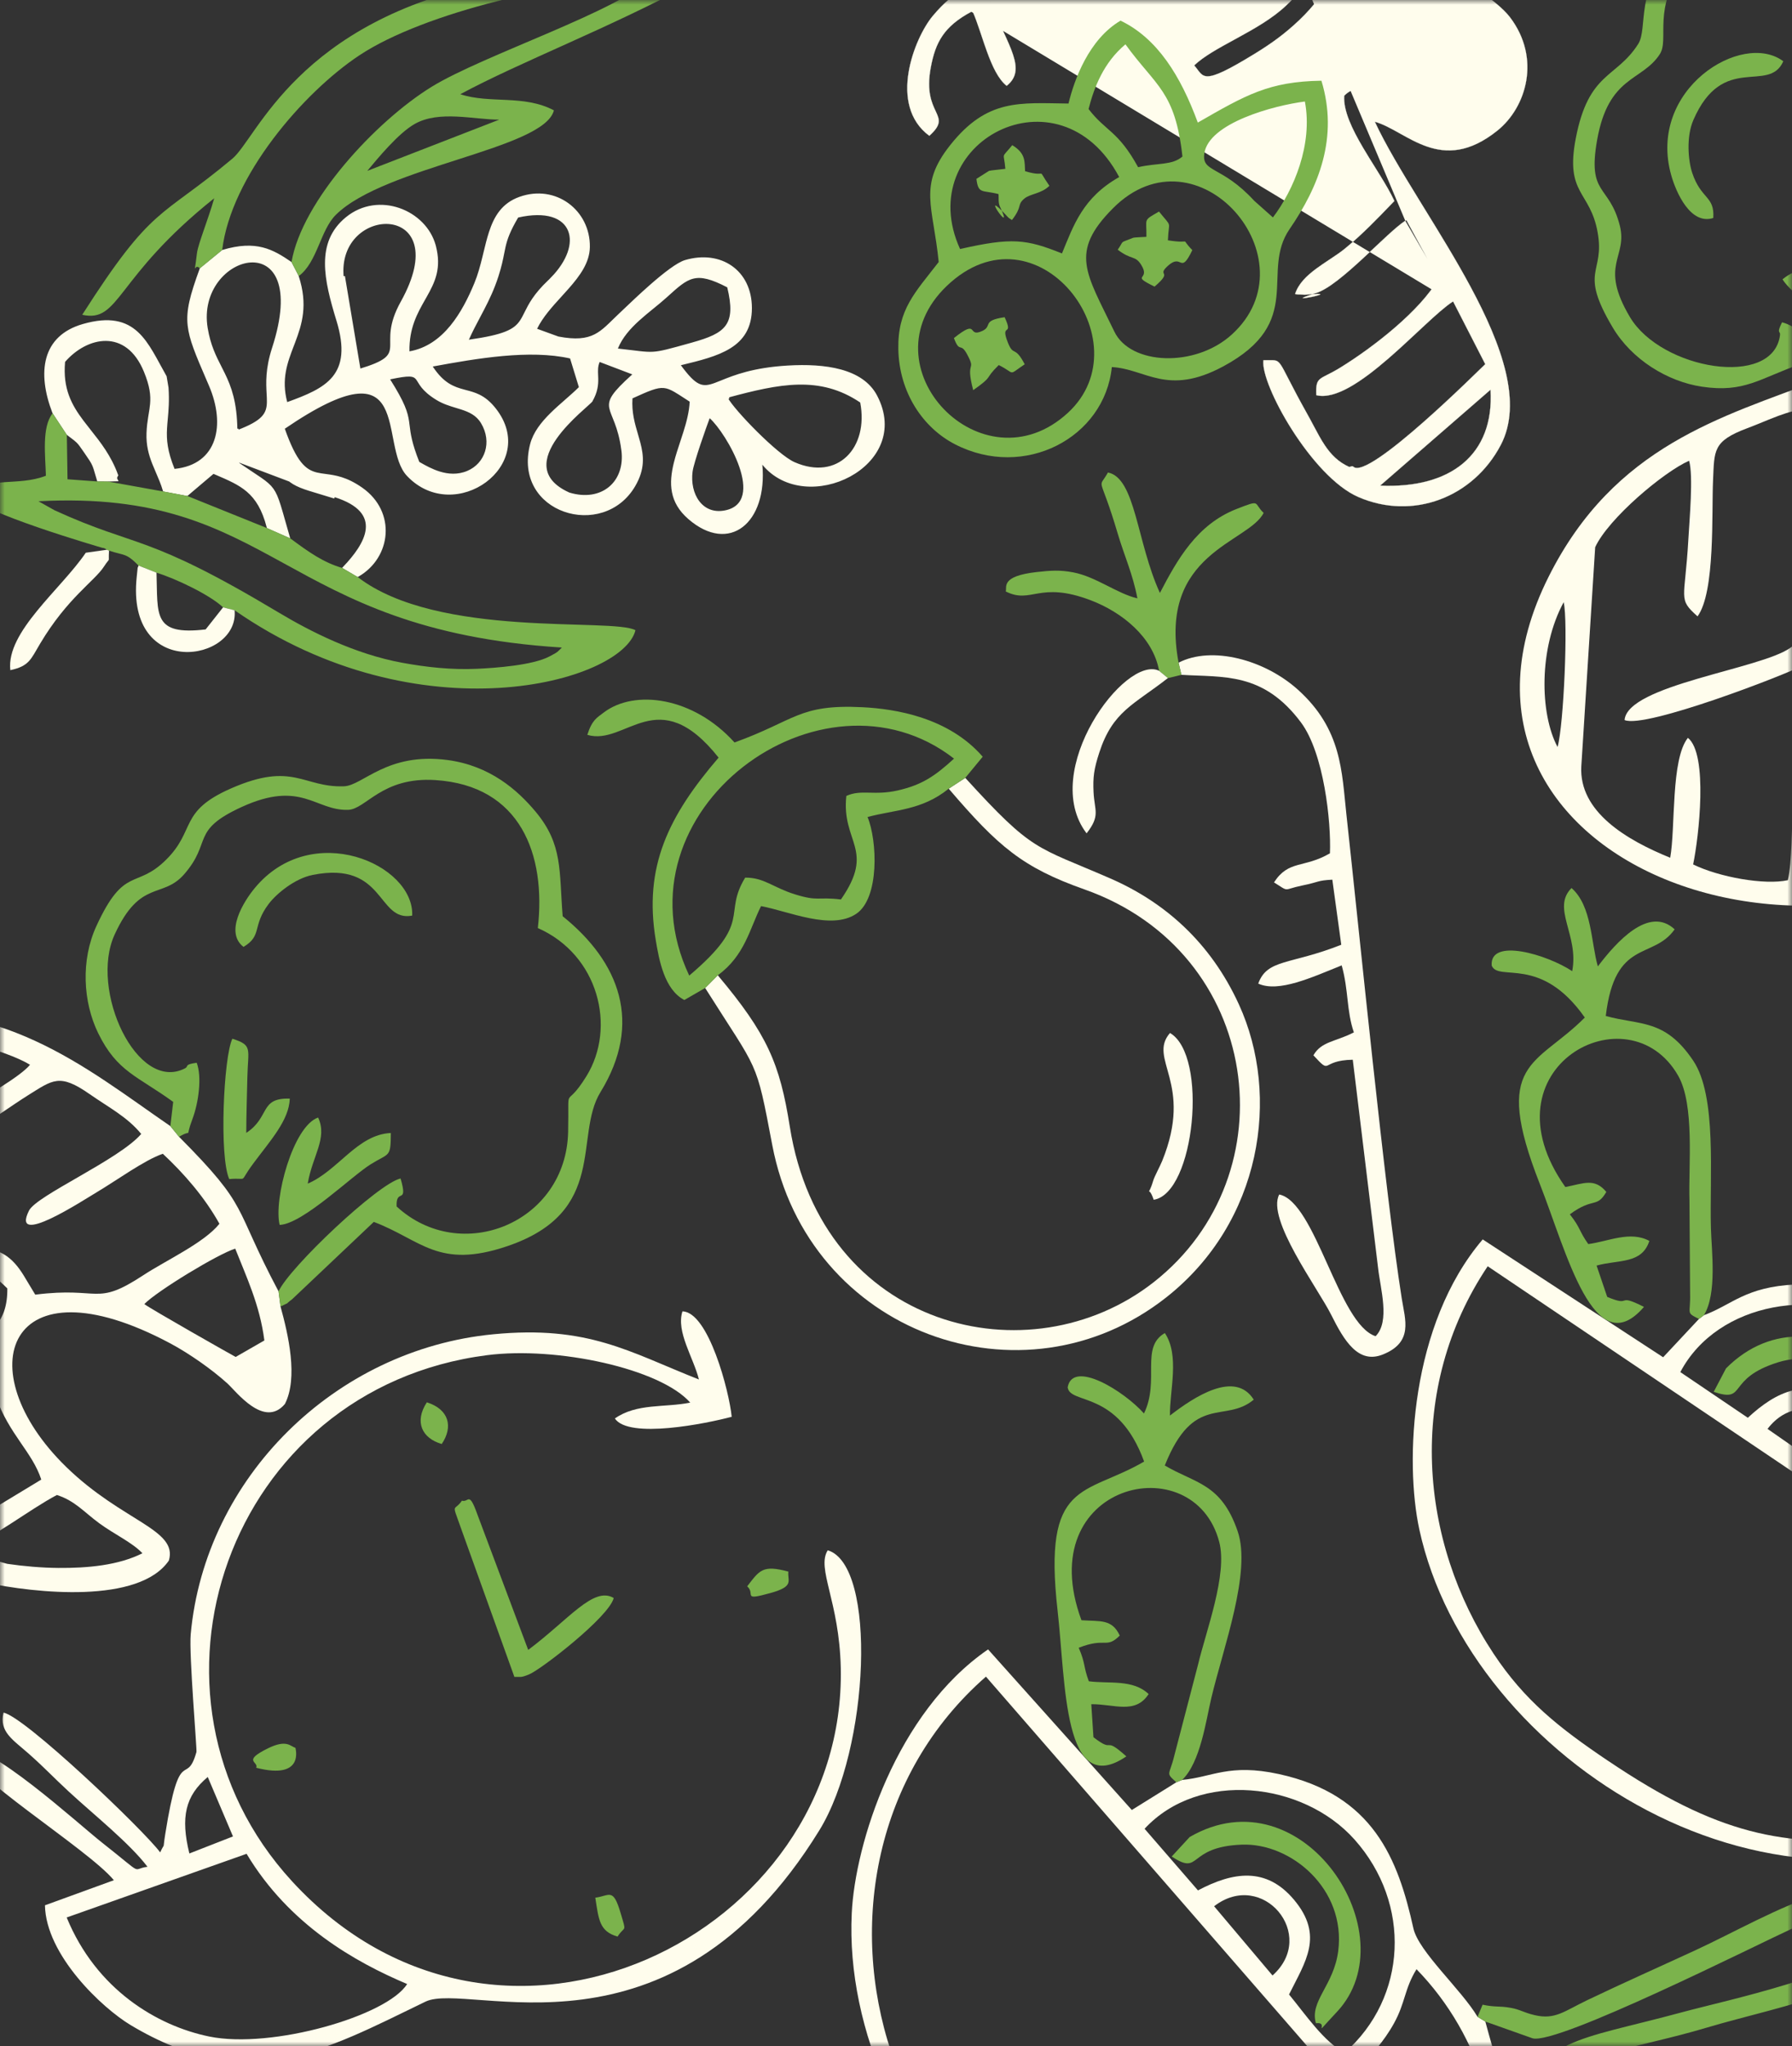 <svg width="191" height="218" viewBox="0 0 191 218" fill="none" xmlns="http://www.w3.org/2000/svg">
<rect x="0" y="0" width="191" height="218" fill="#333333" stroke="none"/>
<mask id="mask0" mask-type="alpha" maskUnits="userSpaceOnUse" x="0" y="0" width="191" height="218">
<rect width="191" height="218" fill="#7BB34C"/>
</mask>
<g mask="url(#mask0)">
<path fill-rule="evenodd" clip-rule="evenodd" d="M7.108 204.277L26.282 197.494C30.831 205.084 37.863 209.025 43.393 211.367C41.278 214.765 28.955 218.32 22.306 216.961C16.744 215.824 10.256 211.952 7.108 204.277L7.108 204.277ZM22.143 189.311L24.832 195.642L20.183 197.459C19.236 193.606 19.74 191.32 22.143 189.311ZM17.072 197.341C15.278 194.93 2.578 182.821 0.371 182.457C-0.118 184.511 1.394 185.349 3.103 186.866C4.781 188.355 5.671 189.331 7.328 190.863C10.017 193.347 13.803 196.354 15.72 198.878C13.894 199.096 15.583 200.008 10.883 196.306C8.241 194.227 -1.276 185.473 -4.064 186.159C-3.957 188.801 9.432 197.002 12.137 200.308L4.791 202.98C4.891 208.293 10.9 213.935 13.931 215.746C26.394 223.198 34.449 218.52 45.357 213.241C49.953 211.017 71.354 220.931 87.329 194.993C92.69 186.288 93.488 166.726 88.225 165.159C86.996 167.096 89.46 170.558 89.613 177.685C90.222 206.065 53.306 224.562 31.123 200.417C12.93 180.612 24.268 147.915 51.919 144.372C59.37 143.417 70.394 145.809 73.566 149.427C70.852 149.975 67.86 149.475 65.535 151.118C67.024 153.333 75.29 151.658 77.988 150.937C77.728 148.242 75.517 139.765 72.739 139.707C72.037 141.879 73.92 144.635 74.493 146.963C67.041 144.019 62.686 141.167 52.563 142.147C35.708 143.777 21.842 157.416 20.326 174.112C20.134 176.238 21.006 186.401 20.938 186.646C19.856 190.495 19.182 185.541 17.613 195.396C17.309 197.308 17.659 196.088 17.072 197.341L17.072 197.341Z" fill="#FFFDED"/>
<path fill-rule="evenodd" clip-rule="evenodd" d="M49.074 162.644L54.827 178.65C55.469 178.619 55.432 178.775 56.4 178.378C57.655 177.864 64.913 172.267 65.413 170.242C63.257 168.964 60.644 172.523 56.298 175.772L50.887 161.356C49.962 158.765 49.977 160.103 49.236 159.873C48.385 161.097 48.122 159.96 49.074 162.644L49.074 162.644Z" fill="#7BB34C"/>
<path fill-rule="evenodd" clip-rule="evenodd" d="M27.306 188.328C32.52 189.666 31.481 186.226 31.486 186.196C30.97 186.076 30.59 185.257 28.563 186.256C25.743 187.645 27.612 187.659 27.306 188.328L27.306 188.328Z" fill="#7BB34C"/>
<path fill-rule="evenodd" clip-rule="evenodd" d="M79.639 168.999C80.572 169.815 78.988 170.587 82.161 169.7C84.713 168.986 83.911 168.416 84.029 167.432C81.267 166.681 80.961 167.292 79.639 168.999V168.999Z" fill="#7BB34C"/>
<path fill-rule="evenodd" clip-rule="evenodd" d="M65.821 206.312C66.623 205.081 66.794 206.003 66.163 203.855C65.338 201.044 65 201.973 63.45 202.169C63.813 204.487 63.872 205.755 65.821 206.312L65.821 206.312Z" fill="#7BB34C"/>
<path fill-rule="evenodd" clip-rule="evenodd" d="M47.08 153.836C48.315 152.022 47.879 150.148 45.494 149.395C44.13 151.493 44.989 153.228 47.08 153.836Z" fill="#7BB34C"/>
<path fill-rule="evenodd" clip-rule="evenodd" d="M-3.472 164.838C-0.709 163.868 3.057 160.86 6.063 159.268C8 159.889 8.955 161.09 10.589 162.288C12.171 163.447 14.101 164.328 15.181 165.475C12.634 166.759 9.367 167.064 6.208 167.039C4.467 167.026 2.493 166.857 0.767 166.601L-2.208 165.78C-3.317 165.176 -2.741 165.595 -3.47 164.836L-3.472 164.838ZM-16.709 158.684C-14.029 156.673 -3.009 149.638 -0.449 148.795C0.986 152.843 3.435 154.67 4.4 157.625L-5.642 163.706C-8.638 164.994 -15.282 160.929 -16.708 158.687L-16.709 158.684ZM-5.11 136.473C-2.351 134.854 -1.698 134.835 0.78 137.261C0.882 144.458 -7.023 143.012 -5.11 136.473ZM15.38 138.931C16.735 137.535 23.267 133.571 25.072 133.023C26.25 136.013 27.693 139.017 28.178 142.805L25.119 144.562C24.744 144.373 16.067 139.452 15.381 138.929L15.38 138.931ZM-32.764 135.784C-33.838 130.936 -34.283 124.983 -30.111 122.449L-10.066 110.423C-6.743 109.85 0.681 111.88 3.2 113.436C2.137 114.733 -1.936 117.024 -3.772 118.144C-9.315 121.522 -9.581 120.747 -9.938 123.587C-6.727 123.685 0.015 118.536 2.941 116.714C5.635 115.037 6.332 114.313 9.562 116.567C11.638 118.014 13.571 118.994 15.051 120.805C12.685 123.553 3.898 127.349 3.089 128.975C1.102 132.959 8.82 127.898 10.322 127.007C12.413 125.767 15.397 123.585 17.355 122.917C19.589 124.999 21.804 127.53 23.388 130.373C21.765 132.406 17.664 134.285 15.291 135.845C10.111 139.246 10.77 137.041 3.756 137.925L2.516 135.866C1.385 134.038 -0.067 132.684 -3.058 133.044C-5.805 133.375 -4.755 134.49 -7.104 133.626C-10.798 132.265 -20.213 121.588 -23.448 123.455C-22.993 125.807 -9.504 134.993 -8.061 135.675C-7.569 146.247 -5.55 142.015 -1.136 145.16C-2.081 147.358 -1.081 146.051 -3.384 147.543L-19.143 156.977C-21.298 155.713 -21.468 155.387 -23.124 153.442C-24.981 151.26 -25.276 151.568 -25.934 149.668L-15.009 142.751C-12.697 141.307 -12.884 141.922 -12.493 139.472C-16.223 139.479 -23.867 145.958 -27.612 147.469C-29.468 145.743 -31.518 141.225 -31.961 138.202C-29.237 137.06 -21.378 132.876 -21.176 130.088C-24.093 129.875 -29.807 134.447 -32.764 135.786L-32.764 135.784ZM-29.867 119.206C-28.025 115.618 -22.322 111.562 -16.795 110.985C-18.218 112.548 -27.524 118.397 -29.867 119.206ZM29.9 139.195L29.692 137.583C24.74 128.259 26.708 128.778 19.089 121.113L18.16 119.971C9.041 113.708 0.029 105.957 -15.467 108.122C-49.483 112.874 -37.664 160.878 -1.677 168.575C3.842 169.756 14.823 170.887 17.998 166.254C18.993 162.928 13.066 162.116 7.077 156.299C-3.561 145.966 0.741 133.835 18.144 143.113C20.177 144.198 22.614 145.912 24.239 147.387C25.182 148.243 28.154 152.204 30.367 149.571C31.797 146.784 30.723 142.171 29.902 139.197L29.9 139.195Z" fill="#FFFDED"/>
<path fill-rule="evenodd" clip-rule="evenodd" d="M18.156 119.966L19.085 121.108C20.672 120.155 19.631 121.546 20.509 119.221C21.175 117.455 21.536 114.712 20.965 113.221C19.565 113.413 20.156 113.591 19.721 113.814C14.607 116.459 9.501 105.472 12.219 99.561C14.951 93.621 17.308 95.796 19.631 93.136C22.656 89.669 20.256 88.486 25.773 85.965C32.123 83.064 33.599 86.379 37.093 86.278C39.011 86.222 40.692 82.739 46.4 83.105C55.491 83.688 58.212 91.042 57.326 98.87C63.803 101.724 65.713 109.448 62.508 114.645C60.11 118.531 60.666 114.997 60.554 120.571C60.356 130.289 49.113 134.828 42.272 128.53C42.188 126.485 43.54 128.454 42.695 125.55C40.329 126.061 30.861 135.01 29.688 137.578L29.896 139.19C31.241 138.514 30.075 139.216 31.148 138.403L39.841 130.175C44.907 132.089 46.699 135.262 54.082 132.755C64.866 129.092 61.133 121.015 64.002 116.347C68.53 108.979 66.043 102.496 59.973 97.612C59.582 92.778 60.012 89.989 57.105 86.495C55.155 84.154 52.217 81.571 47.705 80.969C41.25 80.11 38.678 83.694 36.667 83.767C32.301 83.926 31.262 81.08 24.619 83.996C19.017 86.454 20.909 88.42 17.7 91.595C14.476 94.789 13.264 92.15 10.27 98.665C8.604 102.289 8.836 106.742 10.47 110.08C12.484 114.193 14.662 114.632 18.46 117.389L18.158 119.964L18.156 119.966Z" fill="#7BB34C"/>
<path fill-rule="evenodd" clip-rule="evenodd" d="M25.953 100.878C27.996 99.658 26.827 98.695 28.644 96.289C29.447 95.229 31.412 93.585 33.34 93.206C41.089 91.683 40.165 98.257 43.935 97.544C44.156 92.064 33.218 87.281 27.155 94.607C25.951 96.06 23.928 99.321 25.955 100.878L25.953 100.878Z" fill="#7BB34C"/>
<path fill-rule="evenodd" clip-rule="evenodd" d="M32.801 126.094C33.285 123.147 34.939 121.266 33.908 119.056C31.229 119.966 29.136 127.816 29.81 130.497C32.3 130.373 37.428 125.33 39.517 124.031C41.511 122.789 41.646 123.374 41.656 120.703C38.078 120.87 36.063 124.697 32.801 126.096L32.801 126.094Z" fill="#7BB34C"/>
<path fill-rule="evenodd" clip-rule="evenodd" d="M26.974 123.981C28.813 121.503 30.807 119.359 30.888 117.042C27.623 116.937 28.816 119.006 26.248 120.691C26.253 118.727 26.322 116.778 26.364 114.819C26.43 111.711 26.971 111.361 24.764 110.661C23.824 112.644 23.355 123.22 24.433 125.613C26.58 125.417 25.345 126.175 26.976 123.981L26.974 123.981Z" fill="#7BB34C"/>
<path fill-rule="evenodd" clip-rule="evenodd" d="M218.563 83.756C219.333 80.93 218.995 76.123 219.39 72.744C221.001 71.502 222.532 71.397 224.446 70.732C226.297 70.088 228.119 68.999 229.676 68.761C229.287 71.587 227.685 74.449 225.871 77.036C224.871 78.461 223.612 79.992 222.421 81.266L220.056 83.25C218.929 83.82 219.601 83.583 218.563 83.753L218.563 83.756ZM205.983 91.161C205.849 87.812 206.312 74.746 207.072 72.16C211.219 73.276 214.113 72.297 217.094 73.181L216.4 84.9C215.76 88.098 208.641 91.26 205.986 91.16L205.983 91.161ZM194.281 69.003C194.515 65.813 194.87 65.264 198.274 64.601C204.256 68.603 198.579 74.289 194.281 69.003ZM207.936 53.529C207.556 51.621 208 43.993 208.574 42.196C211.704 42.923 214.996 43.441 218.39 45.192L218.1 48.708C217.732 48.909 208.755 53.26 207.934 53.528L207.936 53.529ZM178.016 91.378C173.415 89.511 168.262 86.498 168.545 81.625L170.022 58.295C171.436 55.234 177.322 50.276 180.033 49.085C180.497 50.696 180.071 55.35 179.951 57.497C179.586 63.977 178.797 63.756 180.932 65.663C182.835 63.075 182.424 54.602 182.585 51.159C182.733 47.989 182.533 47.004 186.222 45.624C188.592 44.737 190.495 43.701 192.827 43.511C193.746 47.019 191.884 56.407 192.763 57.997C194.915 61.894 195.129 52.667 195.249 50.925C195.415 48.5 195.311 44.804 195.873 42.813C198.856 42.156 202.196 41.768 205.436 42.079C206.189 44.569 205.408 49.012 205.345 51.851C205.205 58.046 203.763 56.252 200.51 62.528L198.111 62.38C195.964 62.273 194.024 62.7 192.623 65.367C191.337 67.816 192.851 67.585 190.805 69.028C187.588 71.297 173.454 72.987 173.154 76.71C175.349 77.671 190.569 71.78 191.949 70.979C200.932 76.576 198.594 72.512 203.689 70.662C204.962 72.688 204.454 71.123 204.374 73.866L203.197 92.195C200.933 93.252 200.567 93.207 198.026 93.466C195.175 93.756 195.262 94.174 193.324 93.637L193.831 80.716C193.954 77.993 194.355 78.496 192.559 76.784C190.449 79.858 191.443 89.829 190.561 93.77C188.086 94.318 183.203 93.441 180.462 92.09C181.069 89.199 182.086 80.354 179.905 78.606C178.073 80.886 178.594 88.185 178.018 91.38L178.016 91.378ZM166.013 79.583C164.104 76.03 164.003 69.033 166.665 64.155C167.144 66.213 166.676 77.195 166.013 79.583ZM216.396 41.725L214.95 40.981C204.464 39.765 206.008 38.44 195.372 40.361L193.904 40.478C183.573 44.431 172.075 47.45 165.062 61.436C149.665 92.138 195.894 109.657 222.659 84.399C226.764 80.526 233.929 72.128 231.917 66.884C229.743 64.177 225.71 68.595 217.521 70.224C202.976 73.116 195.431 62.688 212.948 53.628C214.995 52.57 217.789 51.536 219.926 51.036C221.167 50.746 226.115 50.547 225.203 47.23C223.721 44.471 219.313 42.737 216.399 41.725L216.396 41.725Z" fill="#FFFDED"/>
<path fill-rule="evenodd" clip-rule="evenodd" d="M193.898 40.479L195.366 40.362C195.481 38.515 196.036 40.162 194.62 38.119C193.544 36.568 191.492 34.714 189.94 34.338C189.303 35.599 189.785 35.213 189.722 35.699C188.997 41.41 177.053 39.376 173.729 33.783C170.39 28.163 173.518 27.456 172.647 24.034C171.51 19.576 169.173 20.88 170.23 14.907C171.446 8.032 175.013 8.699 176.913 5.766C177.957 4.154 176.043 0.794 179.585 -3.698C185.225 -10.852 192.824 -8.918 198.766 -3.744C204.792 -7.456 212.235 -4.644 214.693 0.944C216.532 5.125 213.938 2.661 218.463 5.917C226.352 11.596 223.707 23.429 214.639 25.486C212.907 24.394 215.295 24.399 212.425 23.446C211.503 25.684 213.496 38.559 214.944 40.982L216.389 41.726C216.596 40.235 216.512 41.593 216.452 40.248L214.612 28.422C219.064 25.337 222.694 25.663 224.82 18.161C227.927 7.204 219.158 5.693 216.943 0.68C213.448 -7.229 206.699 -8.863 199.232 -6.638C195.031 -9.059 192.979 -10.997 188.451 -10.586C185.418 -10.31 181.624 -9.358 178.567 -5.985C174.195 -1.158 175.685 2.994 174.604 4.691C172.257 8.375 169.325 7.615 167.954 14.739C166.797 20.747 169.49 20.305 170.283 24.749C171.082 29.216 168.222 28.717 171.885 34.88C173.923 38.309 177.721 40.645 181.396 41.195C185.926 41.872 187.524 40.328 191.95 38.765L193.898 40.476L193.898 40.479Z" fill="#7BB34C"/>
<path fill-rule="evenodd" clip-rule="evenodd" d="M182.61 23.224C182.766 20.85 181.308 21.265 180.36 18.404C179.942 17.141 179.704 14.59 180.487 12.787C183.631 5.544 188.519 10.036 190.073 6.527C185.686 3.235 175.539 9.525 178.129 18.675C178.642 20.491 180.179 24.008 182.611 23.223L182.61 23.224Z" fill="#7BB34C"/>
<path fill-rule="evenodd" clip-rule="evenodd" d="M202.209 35.498C201.213 32.578 200.58 29.719 198.718 28.337C196.778 30.965 199.159 31.157 199.089 34.228C197.474 33.109 195.909 31.946 194.32 30.799C191.799 28.98 191.817 28.337 189.989 29.756C191.087 31.655 199.529 38.045 202.11 38.517C203.168 36.637 203.091 38.085 202.211 35.497L202.209 35.498Z" fill="#7BB34C"/>
<path fill-rule="evenodd" clip-rule="evenodd" d="M102.885 82.87L101.117 84.022C106.414 90.21 108.998 92.426 115.612 94.762C134.535 101.452 137.559 125.149 122.973 136.592C109.769 146.951 87.603 141.644 84.181 120.022C83.12 113.325 81.792 110.189 76.504 103.9L75.16 105.257C80.888 114.331 80.543 112.677 82.311 121.983C86.136 142.105 109.059 150.235 124.309 138.214C134.474 130.2 136.521 116.759 132.046 107C129 100.354 124.096 96.084 118.303 93.567C110.345 90.105 110.15 90.842 102.885 82.874L102.885 82.87Z" fill="#FFFDED"/>
<path fill-rule="evenodd" clip-rule="evenodd" d="M125.922 71.892C130.407 72.173 134.631 71.573 138.658 76.956C141.114 80.239 141.891 87.581 141.751 90.907C138.961 92.531 137.368 91.577 135.788 94.006C137.501 95.081 136.669 94.776 138.768 94.344C140.708 93.948 140.348 93.805 142.005 93.715L142.959 100.649C137.508 102.806 135.062 102.138 134.11 104.788C136.275 105.777 139.829 104.121 143.004 102.846C143.753 105.519 143.506 107.673 144.302 109.984C142.315 111 140.839 110.939 139.989 112.428C142.018 114.617 140.635 112.957 144.185 112.898L146.882 135.075C147.12 137.283 148.188 140.776 146.618 142.351C142.66 141.092 140.241 128.051 136.349 127.254C134.949 129.86 140.477 137.249 141.899 140.099C143.275 142.854 144.777 145.344 147.388 144.301C150.668 142.989 149.766 140.611 149.406 138.335C147.636 127.164 144.911 99.591 143.506 86.763C143.008 82.215 143.036 77.696 138.329 73.468C134.785 70.285 129.169 68.766 125.616 70.599L125.918 71.896L125.922 71.892Z" fill="#FFFDED"/>
<path fill-rule="evenodd" clip-rule="evenodd" d="M73.463 103.936C65.176 86.399 87.62 69.895 101.684 80.819C99.629 82.705 98.24 83.625 95.705 84.206C93.156 84.792 91.809 84.063 90.207 84.794C89.663 89.76 93.348 90.475 89.629 95.826C87.081 95.517 87.253 96.062 84.72 95.275C82.367 94.542 81.458 93.488 79.426 93.497C76.99 97.488 80.318 98.132 73.461 103.934L73.463 103.936ZM75.16 105.257L76.504 103.901C79.387 101.808 79.909 98.93 81.117 96.532C84.107 97.095 88.592 99.136 91.257 97.357C93.756 95.688 93.509 89.551 92.468 87.042C95.318 86.261 98.255 86.352 101.117 84.019L102.885 82.867L104.742 80.617C101.119 76.441 95.475 75.518 91.915 75.342C85.13 75.006 84.812 76.747 78.287 79.099C73.919 74.247 67.629 73.39 64.329 75.923C63.628 76.461 63.107 76.69 62.6 78.288C66.721 79.505 70.1 72.545 76.592 80.713C71.253 86.931 68.585 92.319 69.893 100.155C70.247 102.279 70.814 105.434 72.941 106.535L75.156 105.257L75.16 105.257Z" fill="#7BB34C"/>
<path fill-rule="evenodd" clip-rule="evenodd" d="M123.542 71.466L124.482 72.244L125.921 71.892L125.619 70.596C123.421 58.885 133.093 57.832 134.685 54.639C133.553 53.585 134.487 53.174 131.79 54.228C127.56 55.88 125.473 59.637 123.628 63.169C121.139 57.73 121.044 50.937 118.092 50.336C116.976 52.308 117.167 50.204 119.139 56.867C119.834 59.215 120.735 61.142 121.23 63.747C119.068 63.241 116.823 61.443 114.393 60.978C112.979 60.708 112.006 60.774 110.487 60.944C106.587 61.382 107.359 62.567 107.196 63.009C109.946 64.401 110.726 61.863 116.215 63.935C119.565 65.201 122.89 67.854 123.545 71.464L123.542 71.466Z" fill="#7BB34C"/>
<path fill-rule="evenodd" clip-rule="evenodd" d="M124.48 72.242L123.541 71.463C119.933 69.704 110.747 82.143 115.814 88.78C117.304 86.879 116.657 86.382 116.557 84.406C116.478 82.818 116.596 81.931 117.168 80.172C118.607 75.752 120.836 75.089 124.478 72.24L124.48 72.242Z" fill="#FFFDED"/>
<path fill-rule="evenodd" clip-rule="evenodd" d="M122.966 127.817C127.342 127.15 128.804 112.42 124.702 110.049C122.28 112.85 127.268 115.343 123.865 123.694C123.638 124.25 123.056 125.319 122.924 125.753C122.258 127.948 122.345 125.973 122.966 127.817V127.817Z" fill="#FFFDED"/>
<path d="M38.266 39.309L38.31 39.454C39.734 39.024 40.576 38.665 41.068 38.283C41.318 38.089 41.481 37.885 41.584 37.661C41.686 37.438 41.725 37.203 41.739 36.955C41.748 36.784 41.746 36.597 41.744 36.399C41.744 36.316 41.743 36.23 41.743 36.143C41.743 35.845 41.752 35.515 41.802 35.138C41.902 34.387 42.165 33.441 42.85 32.21L42.718 32.136L42.85 32.21C44.35 29.517 44.684 27.483 44.314 26.07C43.941 24.645 42.86 23.883 41.621 23.733C39.157 23.435 36.061 25.551 36.487 29.59C36.487 29.59 36.487 29.59 36.487 29.59L36.638 29.575L38.266 39.309ZM41.552 40.266L41.416 40.294L41.432 40.432L41.433 40.435L41.437 40.469L41.455 40.498C43.023 42.981 43.309 43.954 43.449 44.898C43.472 45.053 43.491 45.209 43.511 45.37C43.615 46.216 43.739 47.227 44.55 49.267L44.57 49.317L44.617 49.343C44.659 49.367 44.702 49.391 44.747 49.416C45.278 49.717 46.007 50.13 46.842 50.384C47.749 50.661 48.793 50.754 49.856 50.31L49.856 50.31C51.845 49.478 52.66 47.095 51.4 45.005C50.875 44.134 50.089 43.773 49.24 43.494C49.047 43.43 48.851 43.371 48.653 43.312C47.975 43.107 47.281 42.897 46.611 42.489L46.611 42.489C45.799 41.995 45.349 41.564 45.063 41.212C44.92 41.035 44.817 40.876 44.73 40.734C44.712 40.707 44.696 40.679 44.679 40.652C44.613 40.543 44.549 40.439 44.482 40.352C44.395 40.237 44.293 40.139 44.151 40.071C44.01 40.003 43.842 39.97 43.629 39.965C43.21 39.954 42.576 40.053 41.552 40.266ZM58.529 29.974L58.862 29.659L58.844 29.661C60.606 27.853 61.247 25.923 60.694 24.542C60.101 23.059 58.197 22.343 55.194 23.027L55.13 23.041L55.097 23.098C54.222 24.585 53.928 25.427 53.735 26.274C53.681 26.508 53.636 26.739 53.588 26.982C53.464 27.617 53.322 28.336 52.979 29.4L53.118 29.445L52.979 29.4C52.545 30.745 52.024 31.837 51.479 32.889C51.336 33.163 51.192 33.436 51.047 33.71C50.638 34.48 50.224 35.261 49.836 36.127L49.724 36.378L49.996 36.34C53.769 35.804 54.875 35.234 55.548 34.233C55.734 33.957 55.882 33.659 56.046 33.329C56.467 32.484 56.994 31.427 58.529 29.974ZM66.378 47.924L66.375 47.923C66.207 46.638 65.924 45.731 65.662 45.033C65.581 44.818 65.501 44.62 65.428 44.438C65.383 44.329 65.342 44.226 65.304 44.129C65.202 43.868 65.126 43.647 65.087 43.438C65.012 43.037 65.072 42.669 65.417 42.156C65.77 41.633 66.412 40.972 67.493 39.998L67.678 39.831L67.446 39.743L63.969 38.421L63.834 38.37L63.776 38.502C63.556 38.999 63.577 39.492 63.599 39.998C63.603 40.115 63.608 40.233 63.611 40.352C63.621 40.991 63.558 41.724 63.011 42.682L63.011 42.682C63.011 42.682 63.011 42.682 63.011 42.683L63.009 42.685C63.007 42.688 63.005 42.691 63.002 42.695C62.995 42.703 62.987 42.713 62.975 42.726C62.953 42.751 62.922 42.783 62.883 42.821C62.805 42.896 62.7 42.992 62.572 43.107C62.516 43.157 62.457 43.21 62.394 43.267C62.166 43.471 61.891 43.716 61.593 43.994C60.833 44.704 59.912 45.632 59.206 46.639C58.504 47.642 57.996 48.748 58.104 49.808C58.214 50.884 58.951 51.861 60.62 52.612L60.628 52.616L60.638 52.619C62.383 53.151 63.936 52.867 64.998 51.992C66.061 51.116 66.606 49.668 66.378 47.924ZM70.97 31.56L70.96 31.569L70.958 31.572C70.519 31.968 70.042 32.356 69.555 32.753L69.525 32.776C69.025 33.183 68.516 33.598 68.033 34.036C67.069 34.91 66.2 35.882 65.716 37.076L65.64 37.263L65.84 37.284C66.492 37.353 67.012 37.417 67.452 37.471C67.713 37.503 67.946 37.532 68.16 37.556C68.729 37.619 69.156 37.65 69.604 37.624C70.456 37.574 71.375 37.317 73.519 36.718C73.614 36.691 73.711 36.664 73.811 36.636C74.71 36.385 75.463 36.138 76.07 35.845C76.678 35.551 77.147 35.207 77.471 34.756C78.121 33.851 78.143 32.571 77.661 30.576L77.645 30.509L77.584 30.477C75.875 29.592 74.804 29.304 73.853 29.541C73.38 29.66 72.949 29.905 72.493 30.247C72.074 30.563 71.625 30.968 71.1 31.443C71.057 31.481 71.014 31.521 70.97 31.56ZM75.743 44.44L75.622 44.333L75.522 44.459L75.52 44.463L75.505 44.481L75.497 44.503C75.337 44.926 74.914 46.101 74.514 47.294C74.315 47.891 74.12 48.493 73.968 49.009C73.816 49.521 73.703 49.958 73.669 50.219L73.668 50.22C73.511 51.439 73.773 52.63 74.395 53.463C75.022 54.304 76.01 54.77 77.263 54.532C77.85 54.421 78.304 54.202 78.639 53.891C78.974 53.581 79.182 53.187 79.288 52.744C79.5 51.863 79.316 50.776 78.942 49.69C78.568 48.6 77.995 47.49 77.405 46.554C76.817 45.62 76.203 44.848 75.743 44.44ZM91.835 42.851L91.823 42.789L91.77 42.754C87.39 39.808 83.042 40.733 77.524 42.221L77.564 42.368L77.43 42.439C77.612 42.783 78.039 43.336 78.595 43.977C79.155 44.622 79.854 45.367 80.588 46.095C81.322 46.823 82.093 47.537 82.796 48.12C83.495 48.7 84.138 49.16 84.614 49.371L84.614 49.371C86.971 50.411 89.022 50.023 90.364 48.731C91.699 47.444 92.302 45.29 91.835 42.851ZM18.465 50.011L18.508 50.116L18.621 50.105C20.979 49.866 22.394 48.651 22.979 46.951C23.559 45.265 23.313 43.127 22.415 41.038C22.325 40.827 22.236 40.622 22.151 40.424C20.976 37.695 20.309 36.146 20.151 34.65C19.983 33.062 20.388 31.524 21.426 28.676L23.752 26.771C25.535 26.238 26.853 26.226 27.962 26.505C29.069 26.784 29.98 27.354 30.953 28.019L31.683 29.426L31.694 29.46C32.681 32.493 32.042 34.504 31.317 36.424C31.27 36.548 31.223 36.671 31.175 36.795C30.489 38.592 29.805 40.382 30.467 42.876L30.51 43.036L30.666 42.98C32.701 42.241 34.504 41.523 35.56 40.234C36.63 38.927 36.91 37.07 36.008 34.125C35.339 31.944 34.782 29.88 34.791 28.032C34.799 26.194 35.365 24.577 36.945 23.275L36.945 23.275C40.333 20.482 45.323 22.519 46.3 26.198L46.447 26.159L46.3 26.198C46.614 27.38 46.592 28.329 46.388 29.171C46.182 30.017 45.792 30.762 45.356 31.537C45.3 31.636 45.243 31.736 45.186 31.836C44.355 33.3 43.444 34.904 43.49 37.433L43.494 37.61L43.668 37.58C45.536 37.252 46.979 36.172 48.109 34.8C49.238 33.428 50.063 31.758 50.697 30.23C51.072 29.325 51.327 28.377 51.555 27.45C51.6 27.269 51.643 27.088 51.687 26.909C51.865 26.17 52.039 25.453 52.258 24.78C52.799 23.115 53.607 21.762 55.414 21.116C59.198 19.763 62.772 22.51 62.719 26.312L62.719 26.312C62.697 27.907 61.708 29.269 60.496 30.645C60.258 30.916 60.01 31.188 59.761 31.462C58.758 32.561 57.726 33.694 57.109 34.96L57.035 35.111L57.193 35.169L59.459 35.993L59.47 35.997L59.482 36C61.352 36.359 62.507 36.224 63.436 35.756C63.897 35.523 64.295 35.212 64.691 34.853C64.917 34.649 65.148 34.423 65.391 34.185C65.57 34.011 65.754 33.83 65.948 33.647C66.09 33.513 66.259 33.352 66.45 33.17C67.204 32.451 68.297 31.408 69.415 30.43C70.115 29.817 70.822 29.232 71.459 28.769C72.1 28.303 72.654 27.973 73.051 27.855C74.934 27.3 76.667 27.57 77.925 28.455C79.183 29.338 79.986 30.847 79.99 32.808C79.991 33.858 79.772 34.687 79.387 35.358C79.002 36.03 78.448 36.552 77.765 36.976C76.401 37.825 74.549 38.274 72.573 38.753L72.534 38.763L72.312 38.816L72.448 39C73.269 40.115 73.859 40.739 74.428 41.01C75.017 41.291 75.559 41.185 76.234 40.939C76.447 40.862 76.676 40.769 76.929 40.666C78.27 40.123 80.275 39.312 83.975 39.094L83.975 39.094C85.944 38.978 87.924 39.053 89.597 39.512C91.269 39.972 92.617 40.812 93.353 42.216C94.321 44.066 94.336 45.777 93.755 47.219C93.172 48.667 91.984 49.858 90.523 50.647C87.593 52.231 83.635 52.17 81.372 49.412L81.059 49.031L81.103 49.523C81.382 52.588 80.508 54.917 79.07 56.02C78.354 56.569 77.492 56.82 76.544 56.708C75.594 56.596 74.548 56.118 73.474 55.19C72.461 54.315 71.958 53.382 71.769 52.412C71.579 51.437 71.703 50.411 71.965 49.348C72.149 48.603 72.398 47.85 72.65 47.087C72.759 46.759 72.868 46.429 72.972 46.097C73.318 45 73.614 43.89 73.661 42.797L73.664 42.709L73.591 42.662C73.367 42.519 73.161 42.385 72.971 42.261C72.574 42.003 72.245 41.788 71.956 41.623C71.525 41.375 71.161 41.223 70.765 41.187C70.368 41.151 69.955 41.232 69.426 41.418C68.897 41.603 68.238 41.898 67.349 42.303L67.267 42.34L67.261 42.43C67.157 43.945 67.522 45.183 67.858 46.326C67.945 46.623 68.03 46.913 68.105 47.199C68.288 47.9 68.41 48.584 68.361 49.313C68.312 50.04 68.092 50.818 67.578 51.704L67.578 51.704C65.924 54.554 62.727 55.269 60.169 54.365C58.891 53.914 57.779 53.06 57.104 51.875C56.429 50.691 56.182 49.166 56.65 47.355L56.65 47.355C56.965 46.136 57.79 45.088 58.777 44.114C59.269 43.627 59.798 43.163 60.32 42.707L60.345 42.685C60.856 42.237 61.36 41.796 61.807 41.352L61.872 41.288L61.845 41.2L60.906 38.142L60.88 38.058L60.794 38.039C56.45 37.065 50.845 38.024 46.097 38.898L45.872 38.94L45.998 39.131C46.6 40.045 47.183 40.603 47.761 40.969C48.338 41.335 48.901 41.505 49.448 41.651C49.509 41.668 49.571 41.684 49.631 41.7C50.116 41.828 50.584 41.952 51.062 42.191C51.596 42.458 52.145 42.872 52.721 43.605L52.721 43.605C53.878 45.075 54.183 46.567 53.926 47.894C53.668 49.226 52.842 50.409 51.709 51.249C49.441 52.931 45.985 53.218 43.501 50.612C42.75 49.824 42.423 48.545 42.145 47.166C42.108 46.98 42.071 46.791 42.034 46.603C41.937 46.102 41.839 45.599 41.723 45.121C41.562 44.462 41.364 43.837 41.076 43.309C40.786 42.781 40.403 42.345 39.87 42.074C39.337 41.803 38.672 41.706 37.833 41.825C36.164 42.062 33.772 43.163 30.27 45.549L30.174 45.614L30.213 45.725C30.849 47.519 31.413 48.632 31.977 49.334C32.548 50.045 33.118 50.334 33.746 50.486C34.054 50.56 34.37 50.602 34.705 50.646C35.716 50.781 36.895 50.937 38.531 52.085C42.086 54.58 41.554 59.331 38.125 61.302L36.703 60.468C37.285 59.855 37.834 59.204 38.264 58.545C38.725 57.837 39.055 57.11 39.131 56.402C39.209 55.687 39.027 54.997 38.479 54.382C37.936 53.771 37.042 53.242 35.712 52.819L35.712 52.819C35.121 52.632 34.595 52.475 34.125 52.335L34.112 52.331C33.647 52.193 33.238 52.071 32.872 51.951C32.133 51.709 31.582 51.478 31.121 51.144C30.203 50.48 29.608 49.387 28.66 46.867L28.606 46.725L28.464 46.778C28.382 46.809 28.303 46.839 28.226 46.868C27.407 47.175 26.868 47.377 26.432 47.654C25.947 47.962 25.595 48.357 25.118 49.062L25.033 49.187L25.157 49.272C25.742 49.675 26.24 50.006 26.668 50.289C26.716 50.32 26.762 50.351 26.808 50.382C27.175 50.624 27.486 50.829 27.754 51.016C28.358 51.436 28.733 51.753 29.021 52.158C29.311 52.565 29.522 53.072 29.777 53.885C29.926 54.361 30.088 54.935 30.289 55.647C30.41 56.074 30.544 56.551 30.699 57.087L28.576 56.148C28.083 54.242 27.37 53.095 26.411 52.272C25.505 51.495 24.386 51.016 23.07 50.453C22.986 50.417 22.901 50.38 22.815 50.344L22.729 50.307L22.657 50.367L19.928 52.679L17.505 52.226C17.293 51.52 17.018 50.884 16.753 50.27C16.619 49.96 16.488 49.655 16.367 49.349C15.997 48.405 15.72 47.417 15.768 46.137L15.768 46.137C15.792 45.474 15.867 44.933 15.945 44.442C15.962 44.337 15.979 44.233 15.996 44.131C16.058 43.76 16.116 43.406 16.148 43.045C16.229 42.111 16.129 41.123 15.476 39.535C14.502 37.168 12.94 36.185 11.299 36.168C9.674 36.151 8.013 37.083 6.822 38.453L6.79 38.49L6.785 38.538C6.523 41.444 7.501 43.211 8.765 44.892C9.017 45.227 9.279 45.558 9.545 45.893C10.599 47.221 11.707 48.618 12.439 50.627C12.386 50.708 12.352 50.787 12.34 50.865C12.324 50.966 12.344 51.053 12.384 51.125C12.356 51.126 12.326 51.127 12.293 51.127C12.108 51.131 11.852 51.136 11.495 51.147C11.494 51.147 11.493 51.147 11.492 51.148L10.482 51.142C10.413 50.911 10.356 50.714 10.306 50.542C10.174 50.086 10.093 49.807 9.985 49.556C9.827 49.189 9.611 48.876 9.113 48.155L9.111 48.153L9.111 48.153L9.066 48.087C8.679 47.527 8.5 47.268 8.28 47.05C8.114 46.884 7.922 46.74 7.601 46.498C7.493 46.417 7.37 46.325 7.229 46.217L5.735 43.957C4.907 41.804 4.635 39.783 5.091 38.156C5.546 36.537 6.728 35.283 8.867 34.667C10.29 34.258 11.417 34.183 12.337 34.347C13.255 34.51 13.977 34.912 14.59 35.474C15.204 36.037 15.71 36.763 16.19 37.575C16.43 37.98 16.663 38.405 16.899 38.84C16.923 38.885 16.947 38.929 16.972 38.974C17.18 39.358 17.392 39.749 17.615 40.139L17.811 41.315C17.905 42.714 17.814 43.719 17.731 44.629C17.699 44.975 17.669 45.308 17.651 45.644C17.584 46.864 17.683 48.077 18.465 50.011ZM25.369 49.233C25.398 49.19 25.426 49.148 25.454 49.108L35.666 52.964C35.07 52.775 34.541 52.617 34.067 52.476C30.791 51.501 30.171 51.316 28.518 46.92C28.489 46.931 28.461 46.941 28.433 46.952C28.383 46.971 28.334 46.989 28.285 47.008C26.558 47.656 26.15 47.809 25.243 49.147L25.369 49.233ZM25.299 45.821L25.354 45.963C26.69 45.452 27.498 45.002 27.973 44.511C28.458 44.009 28.585 43.477 28.598 42.847C28.603 42.566 28.587 42.265 28.569 41.934C28.507 40.801 28.427 39.319 29.146 37.1C30.24 33.727 30.285 31.376 29.725 29.877C29.443 29.124 29.009 28.585 28.478 28.246C27.948 27.906 27.332 27.772 26.698 27.812C24.173 27.974 21.31 30.897 21.986 34.968C22.292 36.818 22.889 37.989 23.476 39.142C23.595 39.375 23.713 39.608 23.829 39.845C24.512 41.248 25.114 42.846 25.148 45.823L25.299 45.821Z" fill="#FFFDED" stroke="#FFFDED" stroke-width="0.304"/>
<path fill-rule="evenodd" clip-rule="evenodd" d="M53.215 12.746L39.147 18.204C40.249 16.887 42.442 14.201 44.2 13.206C46.832 11.719 50.507 12.751 53.212 12.747L53.215 12.746ZM21.301 28.584L23.682 26.634C24.621 18.792 32.303 9.871 38.301 5.895C45.278 1.267 60.223 -2.132 69.39 -2.338C66.118 1.115 51.496 5.869 46.017 9.239C40.042 12.916 32.179 21.422 31.073 27.914L31.847 29.405C33.825 27.947 34.131 24.536 35.793 22.889C41.031 17.701 57.984 15.913 59.039 11.756C55.825 10.054 52.218 11.08 49.062 10.038C55.412 6.612 64.733 3.081 73.909 -1.846C76.531 -3.256 76.213 -2.619 76.318 -4.973C70.376 -5.536 58.904 -3.179 52.455 -1.887C31.688 2.269 27.421 14.686 24.766 16.904C17.008 23.392 16.308 21.727 8.763 33.535C12.809 34.428 12.189 29.612 22.833 21.12C22.439 22.485 22.161 23.202 21.626 24.791C21.416 25.416 21.056 26.427 20.988 27.007C20.656 29.862 20.668 27.889 21.302 28.59L21.301 28.584Z" fill="#7BB34C"/>
<path fill-rule="evenodd" clip-rule="evenodd" d="M4.097 53.4C29.562 52.065 29.587 67.073 59.887 68.986C59.335 69.513 59.566 69.403 58.569 69.931C56.781 70.881 52.767 71.164 50.806 71.251C48.079 71.374 45.417 71.074 42.88 70.609C37.803 69.683 33.054 67.259 29.756 65.286C15.418 56.7 14.781 58.463 5.816 54.363L4.097 53.4V53.4ZM38.13 61.479L36.467 60.504C34.484 59.921 32.974 58.869 30.939 57.357L28.451 56.257L19.974 52.841L17.388 52.357L11.503 51.298L10.375 51.292L7.196 51.059L7.123 46.324L5.606 44.029C4.429 45.514 4.838 48.586 4.892 50.683C1.865 51.86 -1.127 50.654 -3.261 52.733C-2.629 54.443 10.909 58.365 10.915 58.365C11.167 58.374 11.239 58.488 11.389 58.571L11.633 58.667C13.287 59.213 13.416 58.883 14.768 60.253L16.687 61.015C18.685 61.62 22.375 63.372 23.782 64.709L25.008 65.018C44.69 78.689 66.37 72.679 67.73 67.14C65.269 65.78 46.691 68.067 38.133 61.482L38.13 61.479Z" fill="#7BB34C"/>
<path fill-rule="evenodd" clip-rule="evenodd" d="M23.775 64.706L21.918 67.055C16.245 67.719 16.833 65.527 16.68 61.012L14.762 60.251C14.621 60.763 14.731 59.943 14.572 61.45C13.402 72.49 25.538 70.551 25.004 65.015L23.778 64.706L23.775 64.706Z" fill="#FFFDED"/>
<path fill-rule="evenodd" clip-rule="evenodd" d="M11.626 58.665L11.382 58.569L9.143 58.885C6.517 62.762 0.632 67.318 1.1 71.395C3.115 70.965 3.279 70.242 4.286 68.554C7.188 63.691 10.089 61.902 11.087 60.35C11.815 59.221 11.521 60.169 11.623 58.666L11.626 58.665Z" fill="#FFFDED"/>
<path d="M102.138 -19.765L102.129 -19.772C102.128 -19.773 102.127 -19.773 102.127 -19.774M102.138 -19.765L102.136 -19.771L102.134 -19.779L102.126 -19.776L102.127 -19.774M102.138 -19.765L102.153 -19.753L102.145 -19.774M102.138 -19.765L102.165 -19.679L102.127 -19.774M102.127 -19.774C100 -21.474 99.062 -23.474 98.97 -25.412C98.879 -27.352 99.634 -29.229 100.892 -30.687C102.15 -32.145 103.912 -33.184 105.834 -33.443C107.756 -33.703 109.838 -33.183 111.737 -31.527C112.627 -30.749 113.26 -29.932 113.853 -29.109C113.963 -28.957 114.071 -28.805 114.179 -28.653C114.656 -27.981 115.133 -27.31 115.728 -26.657C116.25 -26.083 116.696 -25.717 117.052 -25.434C117.077 -25.414 117.102 -25.394 117.126 -25.375C117.444 -25.122 117.685 -24.93 117.833 -24.7C117.993 -24.451 118.045 -24.158 117.975 -23.695C117.905 -23.231 117.713 -22.597 117.384 -21.665C116.084 -17.987 114.565 -16.619 113.395 -15.713C113.295 -15.636 113.198 -15.562 113.103 -15.49C112.645 -15.142 112.257 -14.847 111.978 -14.472C111.642 -14.023 111.463 -13.458 111.512 -12.548C113.575 -12.323 115.316 -13.842 116.641 -15.694C117.968 -17.549 118.876 -19.735 119.274 -20.832C119.816 -22.329 119.929 -24.414 119.964 -26.677C119.971 -27.184 119.975 -27.699 119.979 -28.219C119.992 -30.021 120.006 -31.874 120.185 -33.586C120.415 -35.792 120.919 -37.766 122.051 -39.094C123.183 -40.424 124.942 -41.105 127.677 -40.731C129.113 -40.534 130.169 -40.035 130.95 -39.331C131.73 -38.627 132.234 -37.72 132.566 -36.709C133.108 -35.06 133.191 -33.133 133.267 -31.363C133.284 -30.966 133.301 -30.576 133.322 -30.199L133.326 -30.142L133.316 -30.19C130.732 -29.658 129.099 -29.87 127.034 -30.455M102.145 -19.774L127.034 -30.455M102.145 -19.774C105.014 -20.673 106.349 -21.456 107.244 -22.081C107.417 -22.202 107.574 -22.317 107.722 -22.425C108.339 -22.877 108.806 -23.22 109.698 -23.43C110.082 -23.521 110.29 -23.589 110.406 -23.635C110.438 -23.647 110.462 -23.658 110.482 -23.667M102.145 -19.774L127.034 -30.455M127.034 -30.455C126.589 -30.581 126.137 -30.753 125.689 -30.924L125.663 -30.934C125.223 -31.102 124.787 -31.269 124.364 -31.39C123.503 -31.637 122.699 -31.697 122.03 -31.204C122.117 -30.441 122.677 -29.832 123.515 -29.354C124.354 -28.875 125.469 -28.529 126.658 -28.294C129.037 -27.823 131.711 -27.797 133.063 -28.037L132.998 -28.026L133.056 -28.029L133.064 -28.029L133.073 -28.029L133.379 -21.881L133.382 -21.811L133.372 -21.873C131.889 -21.623 130.682 -21.77 129.621 -21.9C129.445 -21.921 129.273 -21.942 129.104 -21.961C127.921 -22.092 126.907 -22.105 125.854 -21.349C126.511 -20.176 127.841 -19.697 129.292 -19.542C130.74 -19.387 132.305 -19.556 133.43 -19.678L133.441 -19.679L133.483 -19.683L133.45 -19.673C134.906 -14.954 136.317 -12.832 137.803 -11.435C138.452 -10.826 139.114 -10.355 139.801 -9.866C139.902 -9.794 140.004 -9.721 140.106 -9.648C140.903 -9.078 141.733 -8.454 142.613 -7.544L142.622 -7.535L142.615 -7.536C142.341 -6.248 141.55 -4.777 140.529 -3.344C139.507 -1.911 138.253 -0.516 137.051 0.617C135.611 1.976 133.704 3.051 131.889 4.043C131.773 4.106 131.658 4.169 131.543 4.232C129.86 5.15 128.288 6.008 127.283 6.968C127.418 7.119 127.529 7.268 127.633 7.406L127.637 7.412C127.74 7.549 127.835 7.676 127.936 7.783C128.039 7.892 128.148 7.981 128.278 8.041C128.408 8.102 128.56 8.134 128.749 8.129C129.127 8.12 129.654 7.962 130.449 7.582C131.244 7.203 132.307 6.603 133.76 5.712C135.541 4.618 136.958 3.593 138.492 2.136C140.06 0.646 141.185 -0.958 142.228 -2.462L142.309 -2.579C143.321 -4.039 144.265 -5.4 145.473 -6.464L145.613 -6.587L145.484 -6.463C146.365 -5.549 147.328 -4.866 148.318 -4.19C148.411 -4.126 148.505 -4.063 148.598 -3.999C149.499 -3.386 150.418 -2.76 151.311 -1.956L151.328 -1.941L151.313 -1.947C151.07 -1.345 150.904 -0.877 150.76 -0.472C150.396 0.553 150.176 1.174 149.197 2.549C148.774 3.143 148.391 3.573 148.068 3.927C148.043 3.954 148.019 3.981 147.995 4.007C147.706 4.323 147.472 4.58 147.308 4.848C147.132 5.137 147.038 5.439 147.05 5.843C147.062 6.245 147.179 6.748 147.422 7.44C148.763 6.68 150.048 5.131 151.098 3.538C152.149 1.943 152.964 0.305 153.362 -0.623L153.398 -0.706L153.372 -0.627C157.457 0.694 159.752 3.116 160.478 5.62C161.203 8.123 160.357 10.708 158.161 12.354C156.388 13.683 154.791 13.989 153.336 13.755C151.883 13.522 150.573 12.75 149.375 11.925C149.076 11.718 148.784 11.509 148.498 11.303L148.454 11.272C148.183 11.078 147.918 10.887 147.658 10.707C147.111 10.328 146.588 9.997 146.084 9.773C145.581 9.549 145.098 9.433 144.631 9.484C144.164 9.535 143.713 9.753 143.272 10.199C143.219 10.994 143.428 11.883 143.797 12.82C144.167 13.76 144.697 14.748 145.282 15.741C145.676 16.411 146.096 17.083 146.509 17.744C146.708 18.063 146.905 18.379 147.097 18.692C147.688 19.65 148.228 20.57 148.615 21.407L148.624 21.426L148.613 21.416C148.482 21.552 148.347 21.693 148.207 21.837C146.872 23.226 145.186 24.979 143.38 26.462C142.938 26.825 142.427 27.173 141.897 27.525C141.82 27.576 141.743 27.628 141.665 27.679C141.209 27.981 140.745 28.289 140.306 28.613C139.28 29.371 138.389 30.222 138.04 31.321C138.222 31.369 138.451 31.38 138.597 31.374C138.66 31.372 138.739 31.379 138.821 31.386C138.836 31.387 138.851 31.388 138.867 31.39C138.966 31.398 139.069 31.405 139.157 31.396C139.456 31.365 139.705 31.343 139.91 31.328C140.012 31.296 140.121 31.263 140.24 31.228C140.894 31.034 141.697 30.528 142.568 29.857C143.438 29.187 144.373 28.354 145.29 27.507C145.704 27.124 146.115 26.738 146.514 26.362C146.998 25.908 147.464 25.47 147.899 25.072C148.638 24.398 149.288 23.839 149.781 23.518M110.482 -23.667L110.881 -23.564M110.482 -23.667L110.469 -23.67C110.471 -23.671 110.473 -23.672 110.474 -23.673L110.487 -23.669M110.482 -23.667C110.484 -23.668 110.486 -23.669 110.487 -23.669M110.881 -23.564C110.968 -23.536 111.08 -23.504 111.225 -23.467C110.831 -21.951 109.623 -20.866 108.143 -19.998C107.045 -19.354 105.799 -18.829 104.628 -18.337C104.219 -18.165 103.819 -17.997 103.438 -17.829L103.441 -17.821L103.445 -17.814L103.468 -17.761M110.881 -23.564C110.855 -23.573 110.831 -23.581 110.809 -23.589M110.881 -23.564L111.143 -23.497C111.054 -23.52 110.98 -23.542 110.917 -23.562L110.809 -23.589M103.468 -17.761C103.456 -17.78 103.445 -17.798 103.434 -17.817L103.468 -17.76L103.468 -17.761ZM103.468 -17.761C104.349 -16.302 106.151 -13.628 108.031 -11.116C108.984 -9.844 109.956 -8.614 110.839 -7.603C111.722 -6.593 112.516 -5.803 113.111 -5.413L113.109 -5.409L113.118 -5.412C115.543 -6.173 116.929 -6.884 118.049 -7.659C118.609 -8.046 119.103 -8.449 119.626 -8.882C119.669 -8.918 119.711 -8.953 119.755 -8.989C120.24 -9.391 120.757 -9.82 121.381 -10.286C121.551 -10.414 121.659 -10.505 121.739 -10.577C121.766 -10.601 121.79 -10.623 121.812 -10.643C121.855 -10.682 121.89 -10.714 121.928 -10.745C122.042 -10.835 122.179 -10.904 122.609 -11.072C122.734 -11.12 122.846 -11.165 122.947 -11.207C123.221 -11.224 123.581 -11.256 124.045 -11.308C124.159 -11.321 124.378 -11.325 124.543 -11.297C124.527 -11.136 124.518 -10.993 124.51 -10.862C124.477 -10.344 124.457 -10.028 124.112 -9.6C123.896 -9.331 123.55 -9.018 122.993 -8.582C122.435 -8.147 121.665 -7.591 120.599 -6.835C118.415 -5.288 116.735 -4.504 114.249 -3.485L114.235 -3.521L114.244 -3.476C114.577 -1.929 114.49 -1.001 114.102 -0.46C113.715 0.08 113.025 0.237 112.143 0.236C111.582 0.235 110.945 0.17 110.26 0.101C109.87 0.061 109.464 0.02 109.048 -0.011C107.904 -0.099 106.687 -0.114 105.512 0.172L105.514 0.18L105.516 0.188L105.526 0.231M105.526 0.231C105.52 0.215 105.513 0.199 105.506 0.183L105.526 0.231L105.526 0.231ZM105.526 0.231C105.956 1.251 106.379 2.161 106.759 2.978C106.825 3.121 106.891 3.261 106.954 3.398C107.387 4.333 107.749 5.138 107.979 5.846C108.209 6.554 108.307 7.162 108.213 7.702C108.12 8.24 107.835 8.71 107.297 9.143C106.854 8.796 106.471 8.273 106.129 7.646C105.786 7.016 105.484 6.282 105.206 5.519C105 4.955 104.806 4.375 104.617 3.809C104.551 3.61 104.485 3.412 104.419 3.218C104.168 2.472 103.919 1.771 103.656 1.191L103.648 1.195L103.641 1.198L103.524 1.251M103.524 1.251C103.564 1.23 103.604 1.209 103.644 1.187L103.515 1.255L103.524 1.251ZM103.524 1.251C102.066 2.032 101.115 2.845 100.466 3.786C99.799 4.753 99.452 5.856 99.202 7.201C98.962 8.489 98.996 9.442 99.142 10.182C99.28 10.884 99.518 11.395 99.716 11.821C99.727 11.845 99.738 11.868 99.749 11.89C99.953 12.331 100.104 12.681 100.041 13.069C99.979 13.455 99.704 13.88 99.051 14.466C96.834 12.83 96.439 10.224 96.84 7.737C97.241 5.247 98.439 2.879 99.399 1.725C101.791 -1.147 103.934 -1.986 106.031 -2.149C107.068 -2.23 108.093 -2.146 109.133 -2.061L109.169 -2.058C110.221 -1.972 111.287 -1.887 112.392 -1.973L112.406 -1.974L112.399 -1.985C111.55 -3.42 110.124 -5.282 108.471 -7.367C108.042 -7.907 107.599 -8.463 107.146 -9.03C105.852 -10.65 104.483 -12.363 103.183 -14.086C101.428 -16.412 99.797 -18.756 98.642 -20.913C97.487 -23.07 96.808 -25.039 96.954 -26.616C97.329 -30.658 100.34 -35.364 106.526 -35.639C108.053 -35.707 109.236 -35.484 110.219 -35.06C111.202 -34.636 111.986 -34.011 112.714 -33.275C113.214 -32.769 113.688 -32.211 114.181 -31.629C114.406 -31.364 114.634 -31.094 114.872 -30.822C115.63 -29.952 116.476 -29.061 117.552 -28.239L117.557 -28.245L117.562 -28.252L117.576 -28.271L117.564 -28.242C117.642 -28.43 117.694 -28.535 117.732 -28.607C117.738 -28.619 117.744 -28.63 117.749 -28.64C117.777 -28.692 117.796 -28.728 117.811 -28.775C117.83 -28.831 117.844 -28.904 117.864 -29.042C117.877 -29.134 117.893 -29.256 117.916 -29.423C117.927 -29.506 117.939 -29.599 117.953 -29.706C118.054 -30.462 118.029 -31.294 117.997 -32.172C117.995 -32.209 117.994 -32.245 117.993 -32.282C117.962 -33.127 117.929 -34.014 118 -34.919C118.149 -36.805 118.751 -38.767 120.763 -40.58C124.953 -44.355 130.597 -43.22 133.3 -39.72C134.596 -38.041 135.113 -36.007 135.293 -33.772C135.429 -32.079 135.371 -30.272 135.312 -28.418C135.293 -27.825 135.274 -27.226 135.261 -26.626C135.154 -21.672 135.466 -16.545 139.74 -12.503C140.894 -11.412 142.613 -10.21 144.589 -8.962C146.315 -7.871 148.237 -6.743 150.148 -5.622C150.424 -5.46 150.699 -5.299 150.974 -5.138C153.153 -3.858 155.279 -2.594 157.043 -1.41C158.807 -0.226 160.209 0.879 160.94 1.84C164.261 6.208 162.689 11.434 159.598 13.912C158.095 15.117 156.741 15.72 155.503 15.934C154.264 16.146 153.141 15.969 152.099 15.61C151.068 15.256 150.116 14.725 149.212 14.22L149.181 14.202C148.268 13.692 147.402 13.211 146.55 12.97L146.532 12.965L146.54 12.981C147.684 15.438 149.387 18.26 151.226 21.249C151.416 21.558 151.608 21.869 151.8 22.181C153.47 24.891 155.213 27.72 156.723 30.526C158.408 33.657 159.802 36.759 160.483 39.637C161.163 42.515 161.129 45.169 159.958 47.403C157.021 53.002 150.576 55.469 144.769 52.943C143.528 52.403 142.254 51.382 141.045 50.113C139.837 48.844 138.695 47.328 137.719 45.799C136.744 44.271 135.935 42.731 135.393 41.413C135.121 40.755 134.917 40.152 134.792 39.634C134.667 39.12 134.621 38.691 134.664 38.375C134.896 38.379 135.092 38.376 135.261 38.373C135.298 38.372 135.333 38.372 135.367 38.371C135.561 38.368 135.715 38.369 135.847 38.389C135.978 38.408 136.088 38.446 136.191 38.518C136.294 38.59 136.392 38.697 136.501 38.854C136.702 39.144 136.939 39.604 137.313 40.333C137.344 40.393 137.376 40.455 137.409 40.519C137.84 41.357 138.441 42.518 139.344 44.127C139.579 44.544 139.796 44.953 140.006 45.349C140.409 46.108 140.786 46.819 141.214 47.455C141.866 48.423 142.635 49.217 143.792 49.74L143.792 49.74L143.795 49.74C143.833 49.744 143.872 49.736 143.912 49.725C143.931 49.719 143.951 49.712 143.97 49.706C143.99 49.699 144.009 49.692 144.028 49.686C144.105 49.662 144.174 49.653 144.231 49.711L144.237 49.706L144.231 49.711C144.331 49.811 144.473 49.856 144.649 49.853C144.825 49.85 145.037 49.8 145.278 49.708C145.761 49.525 146.365 49.177 147.047 48.715C148.41 47.791 150.084 46.408 151.721 44.966C153.358 43.524 154.958 42.023 156.171 40.863C156.902 40.163 157.493 39.587 157.867 39.223C158.114 38.982 158.267 38.833 158.304 38.801L158.321 38.821L158.306 38.791L154.882 32.117L154.874 32.12L154.867 32.124L154.801 32.158M154.801 32.158C154.824 32.143 154.847 32.128 154.87 32.113L154.796 32.161L154.801 32.158ZM154.801 32.158C154.033 32.663 153.013 33.577 151.853 34.653C151.597 34.89 151.334 35.135 151.065 35.386C150.079 36.306 149.016 37.297 147.935 38.231C146.559 39.419 145.154 40.513 143.839 41.247C142.527 41.979 141.307 42.351 140.298 42.1C140.277 41.582 140.287 41.225 140.349 40.96C140.41 40.694 140.524 40.521 140.711 40.369C140.895 40.219 141.149 40.09 141.495 39.915L141.511 39.907C141.865 39.727 142.313 39.5 142.874 39.153C144.645 38.061 146.772 36.545 148.696 34.882C150.62 33.219 152.342 31.408 153.302 29.726L153.309 29.73L153.302 29.718L149.902 23.453L149.894 23.457L149.887 23.461L149.781 23.518M149.781 23.518C149.818 23.494 149.854 23.471 149.89 23.45L149.742 23.539L149.781 23.518ZM110.487 -23.669L110.809 -23.589M110.487 -23.669C110.501 -23.676 110.513 -23.682 110.522 -23.687C110.526 -23.689 110.53 -23.691 110.533 -23.693C110.539 -23.696 110.543 -23.698 110.547 -23.7C110.553 -23.703 110.557 -23.704 110.559 -23.705C110.561 -23.705 110.562 -23.705 110.566 -23.703C110.569 -23.701 110.573 -23.699 110.579 -23.695L110.582 -23.693C110.597 -23.683 110.62 -23.668 110.663 -23.648C110.697 -23.631 110.744 -23.612 110.809 -23.589M147.115 51.724L147.099 51.737L147.12 51.738C150.839 51.904 153.879 51.092 155.939 49.368C157.999 47.644 159.077 45.009 158.871 41.529L158.87 41.512L158.858 41.523L147.115 51.724ZM123.528 -11.492C123.408 -11.425 123.218 -11.337 122.943 -11.223C122.842 -11.217 122.752 -11.213 122.674 -11.21C122.528 -11.206 122.419 -11.209 122.342 -11.216C122.304 -11.219 122.273 -11.224 122.25 -11.23C122.227 -11.236 122.211 -11.243 122.203 -11.25C122.194 -11.257 122.192 -11.263 122.194 -11.269C122.195 -11.276 122.201 -11.285 122.213 -11.296C122.237 -11.317 122.282 -11.341 122.341 -11.367C122.459 -11.418 122.634 -11.474 122.82 -11.522C123.006 -11.57 123.202 -11.612 123.363 -11.636C123.443 -11.648 123.514 -11.655 123.571 -11.656C123.599 -11.657 123.624 -11.656 123.644 -11.654C123.664 -11.652 123.678 -11.648 123.688 -11.643C123.697 -11.638 123.7 -11.633 123.7 -11.628C123.7 -11.621 123.696 -11.612 123.685 -11.599C123.661 -11.572 123.611 -11.537 123.528 -11.492ZM139.107 31.614C139.275 31.548 139.536 31.46 139.914 31.344C140.122 31.328 140.285 31.32 140.409 31.318C140.532 31.316 140.616 31.319 140.668 31.328C140.694 31.332 140.711 31.337 140.72 31.342C140.725 31.345 140.727 31.347 140.728 31.349C140.729 31.351 140.729 31.352 140.728 31.354C140.728 31.355 140.727 31.357 140.726 31.358C140.725 31.36 140.723 31.362 140.721 31.364C140.717 31.368 140.712 31.372 140.704 31.377C140.701 31.379 140.696 31.382 140.692 31.384C140.679 31.391 140.663 31.399 140.644 31.407C140.594 31.429 140.523 31.453 140.439 31.477C140.272 31.527 140.051 31.58 139.827 31.627C139.604 31.673 139.377 31.713 139.199 31.737C139.11 31.748 139.033 31.756 138.974 31.758C138.944 31.759 138.92 31.759 138.9 31.757C138.893 31.756 138.886 31.756 138.88 31.754C138.872 31.753 138.866 31.751 138.862 31.748C138.859 31.746 138.858 31.745 138.858 31.744C138.858 31.744 138.858 31.743 138.859 31.739C138.863 31.733 138.873 31.724 138.893 31.712C138.931 31.687 139 31.655 139.107 31.614Z" fill="#FFFDED" stroke="#FFFDED" stroke-width="0.017"/>
<path fill-rule="evenodd" clip-rule="evenodd" d="M100.912 30.463C110.472 21.324 122.037 36.401 113.828 43.974C104.754 52.343 91.918 39.062 100.912 30.463V30.463ZM118.622 22.192C127.602 13.167 140.09 27.665 131.282 35.648C127.375 39.19 120.496 38.904 118.777 35.333C115.764 29.07 113.937 26.9 118.622 22.192V22.192ZM133.684 21.393C130.209 17.61 128.079 18.417 128.36 16.368C128.808 13.104 135.77 11.234 139.081 10.815C139.948 15.371 137.899 20.23 135.675 23.164L133.684 21.393L133.684 21.393ZM102.328 26.53C97.159 15.183 112.88 6.831 119.289 18.863C115.399 21.062 114.431 24 113.189 27C109.384 25.47 107.831 25.279 102.328 26.53L102.328 26.53ZM116.024 11.617C116.607 9.337 117.618 6.67 119.955 4.724C123.222 9.231 125.25 9.691 126.03 16.677C124.912 17.634 123.441 17.329 121.306 17.812C119.152 13.897 117.887 14.036 116.024 11.617V11.617ZM118.506 39.106C122.129 39.295 124.396 42.242 130.368 39.038C139.207 34.294 134.287 28.998 137.451 24.404C140.557 19.895 142.684 14.642 140.844 8.599C135.24 8.686 132.795 10.116 127.668 13.058C125.833 8.081 123.365 4.09 119.433 2.2C116.051 4.186 114.491 8.513 113.888 11.031C108.679 10.973 105.227 10.477 101.266 15.474C97.833 19.805 99.463 21.927 100.051 27.913C97.535 31.168 95.673 32.962 95.748 37.185C95.832 41.835 98.387 45.58 101.784 47.33C109.172 51.138 117.735 46.651 118.505 39.106L118.506 39.106Z" fill="#7BB34C"/>
<path fill-rule="evenodd" clip-rule="evenodd" d="M103.73 41.566C106.006 39.949 104.792 40.522 106.45 38.892C108.323 39.814 107.331 40.072 109.218 38.808C108.136 36.733 108.037 38.043 107.426 36.5C106.549 34.285 108.101 35.999 107.077 33.794C104.592 34.153 105.815 34.739 104.703 35.255C103.008 36.042 104.427 33.823 101.672 36.016C102.303 37.693 102.354 36.407 103.066 37.725C104.113 39.663 102.85 38.257 103.73 41.566L103.73 41.566Z" fill="#7BB34C"/>
<path fill-rule="evenodd" clip-rule="evenodd" d="M122.19 25.232C121.991 25.254 120.916 25.276 120.762 25.338C119.208 25.969 119.891 25.53 119.132 26.602C120.613 27.74 120.98 27.183 121.622 28.195C122.724 29.931 120.341 29.201 123.058 30.535C125.12 28.77 123.217 29.479 124.464 28.334C126.035 26.893 125.762 29.398 127.083 26.645C125.613 25.146 127.279 26.045 124.482 25.602C124.565 23.387 124.996 24.356 123.532 22.537C121.778 23.553 122.233 23.203 122.19 25.232L122.19 25.232Z" fill="#7BB34C"/>
<path fill-rule="evenodd" clip-rule="evenodd" d="M107.155 17.986C106.886 18.029 105.574 18.151 105.419 18.2L104.072 19.053C104.265 20.719 104.703 20.22 106.43 20.679C106.464 21.052 106.376 21.588 106.586 22.028C108.279 25.582 104.015 19.416 107.44 23.142C107.519 23.227 107.71 23.355 107.859 23.441C109.017 21.945 108.36 21.879 109.151 21.18C109.776 20.628 110.982 20.662 111.85 19.794C110.35 17.632 111.842 19.013 109.26 18.24C109.187 17.288 109.387 16.366 107.892 15.466C106.645 17.002 107.001 16.073 107.155 17.986L107.155 17.986Z" fill="#7BB34C"/>
<path fill-rule="evenodd" clip-rule="evenodd" d="M171.42 187.606C166.123 184.042 162.493 181.152 159.192 176.173C151.293 164.253 149.81 147.968 158.566 134.901L225.872 180.24C221.176 189.801 206.851 195.262 200.742 195.831C190.137 196.821 183.115 195.475 171.421 187.604L171.42 187.606ZM188.393 152.228C192.342 147.045 199.882 152.313 196.316 157.738L188.393 152.228ZM179.098 146.174C183.08 138.617 194.103 136.953 201.017 141.492C208.647 146.503 210.818 156.269 205.868 163.705C203.407 163.12 200.844 160.881 198.542 159.237C199.306 155.423 200.554 152.231 196.435 149.351C192.656 146.707 189.384 148.168 186.292 151.042L179.097 146.176L179.098 146.174ZM207.702 165.375C208.66 163.113 209.586 161.552 210.143 159.299C210.75 156.846 210.258 155.504 210.966 153.118C219.437 158.14 225.64 167.787 223.78 176.226L207.704 165.376L207.702 165.375ZM181.613 140.111L181.085 140.513L177.265 144.595L158.034 132.04C150.303 141.099 149.708 155.716 151.282 162.957C156.605 187.432 189.383 208.416 215.761 192.733C220.292 190.038 225.336 185.713 228.543 180.424C227.617 177.769 227.274 179.535 226.372 177.329L225.092 166.296L224.755 165.355C224.127 164.372 219.535 156.727 219.493 156.6L218.559 156.327C216.178 153.995 210.687 151.242 209.52 149.003C206.026 142.292 201.716 136.347 191.399 136.838C185.993 137.096 184.606 139.017 181.616 140.111L181.613 140.111Z" fill="#FFFDED"/>
<path fill-rule="evenodd" clip-rule="evenodd" d="M181.085 140.513L181.613 140.111C183.022 137.812 182.428 133.317 182.358 130.853C182.201 125.293 183.024 116.792 180.468 112.992C177.445 108.497 174.799 109.255 171.151 108.236C172.128 99.96 176.183 102.284 178.492 99.006C175.75 96.456 172.272 100.364 170.306 102.955C169.574 100.415 169.68 96.517 167.502 94.607C165.339 96.755 168.318 99.626 167.573 103.459C164.901 101.695 158.756 99.855 158.993 102.868C159.719 104.639 164.213 101.696 168.916 108.403C163.726 113.622 158.949 112.992 164.134 126.165C166.986 133.406 169.909 145.397 175.222 139.229C172.15 137.676 174.062 139.323 171.305 138.165L170.172 134.828C172.508 134.174 174.992 134.694 175.796 132.201C173.755 131.089 171.422 132.26 169.286 132.536C168.281 131.122 168.492 130.852 167.321 129.369C169.844 127.502 170.16 128.767 171.21 126.982C169.943 125.461 168.815 126.08 166.841 126.459C157.849 113.743 173.586 105.328 178.87 114.606C180.639 117.712 179.96 124.177 180.07 127.82L180.139 137.818C180.195 140.06 179.654 139.792 181.08 140.513L181.085 140.513Z" fill="#7BB34C"/>
<path fill-rule="evenodd" clip-rule="evenodd" d="M182.656 148.278C186.275 149.499 183.885 146.879 189.538 145.125C194.55 143.57 201.509 146.803 202.406 153.411C202.903 157.074 200.815 159.37 202.107 161.455C203.592 160.828 201.896 163.559 203.961 159.683C209.255 149.754 193.804 135.905 183.968 145.778L182.655 148.28L182.656 148.278Z" fill="#7BB34C"/>
<path fill-rule="evenodd" clip-rule="evenodd" d="M103.847 232.855C99.655 228.041 96.898 224.309 94.999 218.645C90.457 205.085 93.243 188.972 105.086 178.62L158.349 239.847C151.337 247.864 136.086 249.428 130.038 248.396C119.539 246.604 113.105 243.485 103.849 232.854L103.847 232.855ZM129.406 203.082C134.563 199.099 140.481 206.14 135.631 210.457L129.406 203.082ZM121.997 194.826C127.801 188.559 138.878 189.808 144.38 195.983C150.451 202.799 150.019 212.794 143.311 218.694C141.086 217.492 139.19 214.665 137.393 212.481C139.119 208.994 141.151 206.235 137.919 202.386C134.953 198.853 131.415 199.417 127.684 201.392L121.995 194.828L121.997 194.826ZM144.65 220.782C146.161 218.846 147.461 217.578 148.582 215.545C149.804 213.333 149.676 211.91 150.978 209.789C157.859 216.834 161.351 227.759 157.369 235.428L144.652 220.784L144.65 220.782ZM125.997 189.622L125.382 189.874L120.635 192.827L105.313 175.718C95.499 182.465 91.138 196.429 90.783 203.831C89.583 228.85 115.807 257.609 145.347 249.293C150.421 247.865 156.413 244.993 160.882 240.716C160.675 237.912 159.886 239.529 159.586 237.164L161.208 226.176L161.126 225.18C160.774 224.068 158.319 215.494 158.312 215.361L157.48 214.856C155.785 211.986 151.195 207.905 150.648 205.44C149.011 198.053 146.388 191.195 136.296 188.996C131.008 187.845 129.171 189.34 126 189.623L125.997 189.622Z" fill="#FFFDED"/>
<path fill-rule="evenodd" clip-rule="evenodd" d="M125.382 189.873L125.997 189.622C127.952 187.766 128.543 183.271 129.114 180.873C130.402 175.462 133.4 167.464 131.916 163.132C130.16 158.007 127.408 158.054 124.149 156.125C127.236 148.384 130.55 151.68 133.63 149.111C131.643 145.938 127.27 148.812 124.7 150.805C124.651 148.162 125.764 144.425 124.155 142.016C121.509 143.53 123.642 147.075 121.93 150.584C119.806 148.188 114.348 144.819 113.796 147.791C114.039 149.689 119.141 148.01 121.947 155.707C115.582 159.404 111.131 157.557 112.727 171.624C113.605 179.357 113.322 191.696 120.052 187.115C117.487 184.819 118.907 186.905 116.545 185.072L116.314 181.555C118.74 181.529 121.005 182.674 122.427 180.475C120.744 178.872 118.187 179.399 116.052 179.112C115.448 177.486 115.721 177.28 114.975 175.544C117.896 174.395 117.873 175.698 119.35 174.246C118.519 172.449 117.27 172.754 115.265 172.609C109.874 157.998 127.254 153.947 129.954 164.277C130.858 167.735 128.527 173.804 127.69 177.35L125.166 187.026C124.64 189.205 124.187 188.806 125.378 189.872L125.382 189.873Z" fill="#7BB34C"/>
<path fill-rule="evenodd" clip-rule="evenodd" d="M157.48 214.859L158.312 215.364L163.341 217.148C165.934 217.907 187.259 207.18 191.102 205.42C195.736 203.298 198.348 201.034 199.984 206.692C197.456 210.28 184.092 213.075 179.356 214.355C167.555 217.548 164.604 216.925 161.126 225.183L161.208 226.18C161.358 226.178 161.655 226.894 163.774 224.82C164.678 223.937 165.043 223.132 165.635 222.213C167.887 218.716 174.372 218.268 181.831 216.036C189.88 213.625 202.885 211.513 202.05 205.562C200.754 196.305 188.899 203.987 180.665 207.787C176.76 209.589 173.094 211.213 169.208 213.07C166.739 214.251 165.759 215.198 163.572 214.682C162.332 214.389 162.057 214.093 161.047 213.909C159.704 213.666 159.487 213.874 158.02 213.57L157.485 214.861L157.48 214.859Z" fill="#7BB34C"/>
<path fill-rule="evenodd" clip-rule="evenodd" d="M124.888 197.781C128.067 199.897 126.438 196.747 132.352 196.518C137.595 196.314 143.479 201.24 142.634 207.854C142.165 211.521 139.554 213.197 140.261 215.547C141.858 215.325 139.513 217.523 142.512 214.316C150.197 206.096 138.861 188.718 126.802 195.705L124.887 197.782L124.888 197.781Z" fill="#7BB34C"/>
</g>
</svg>
